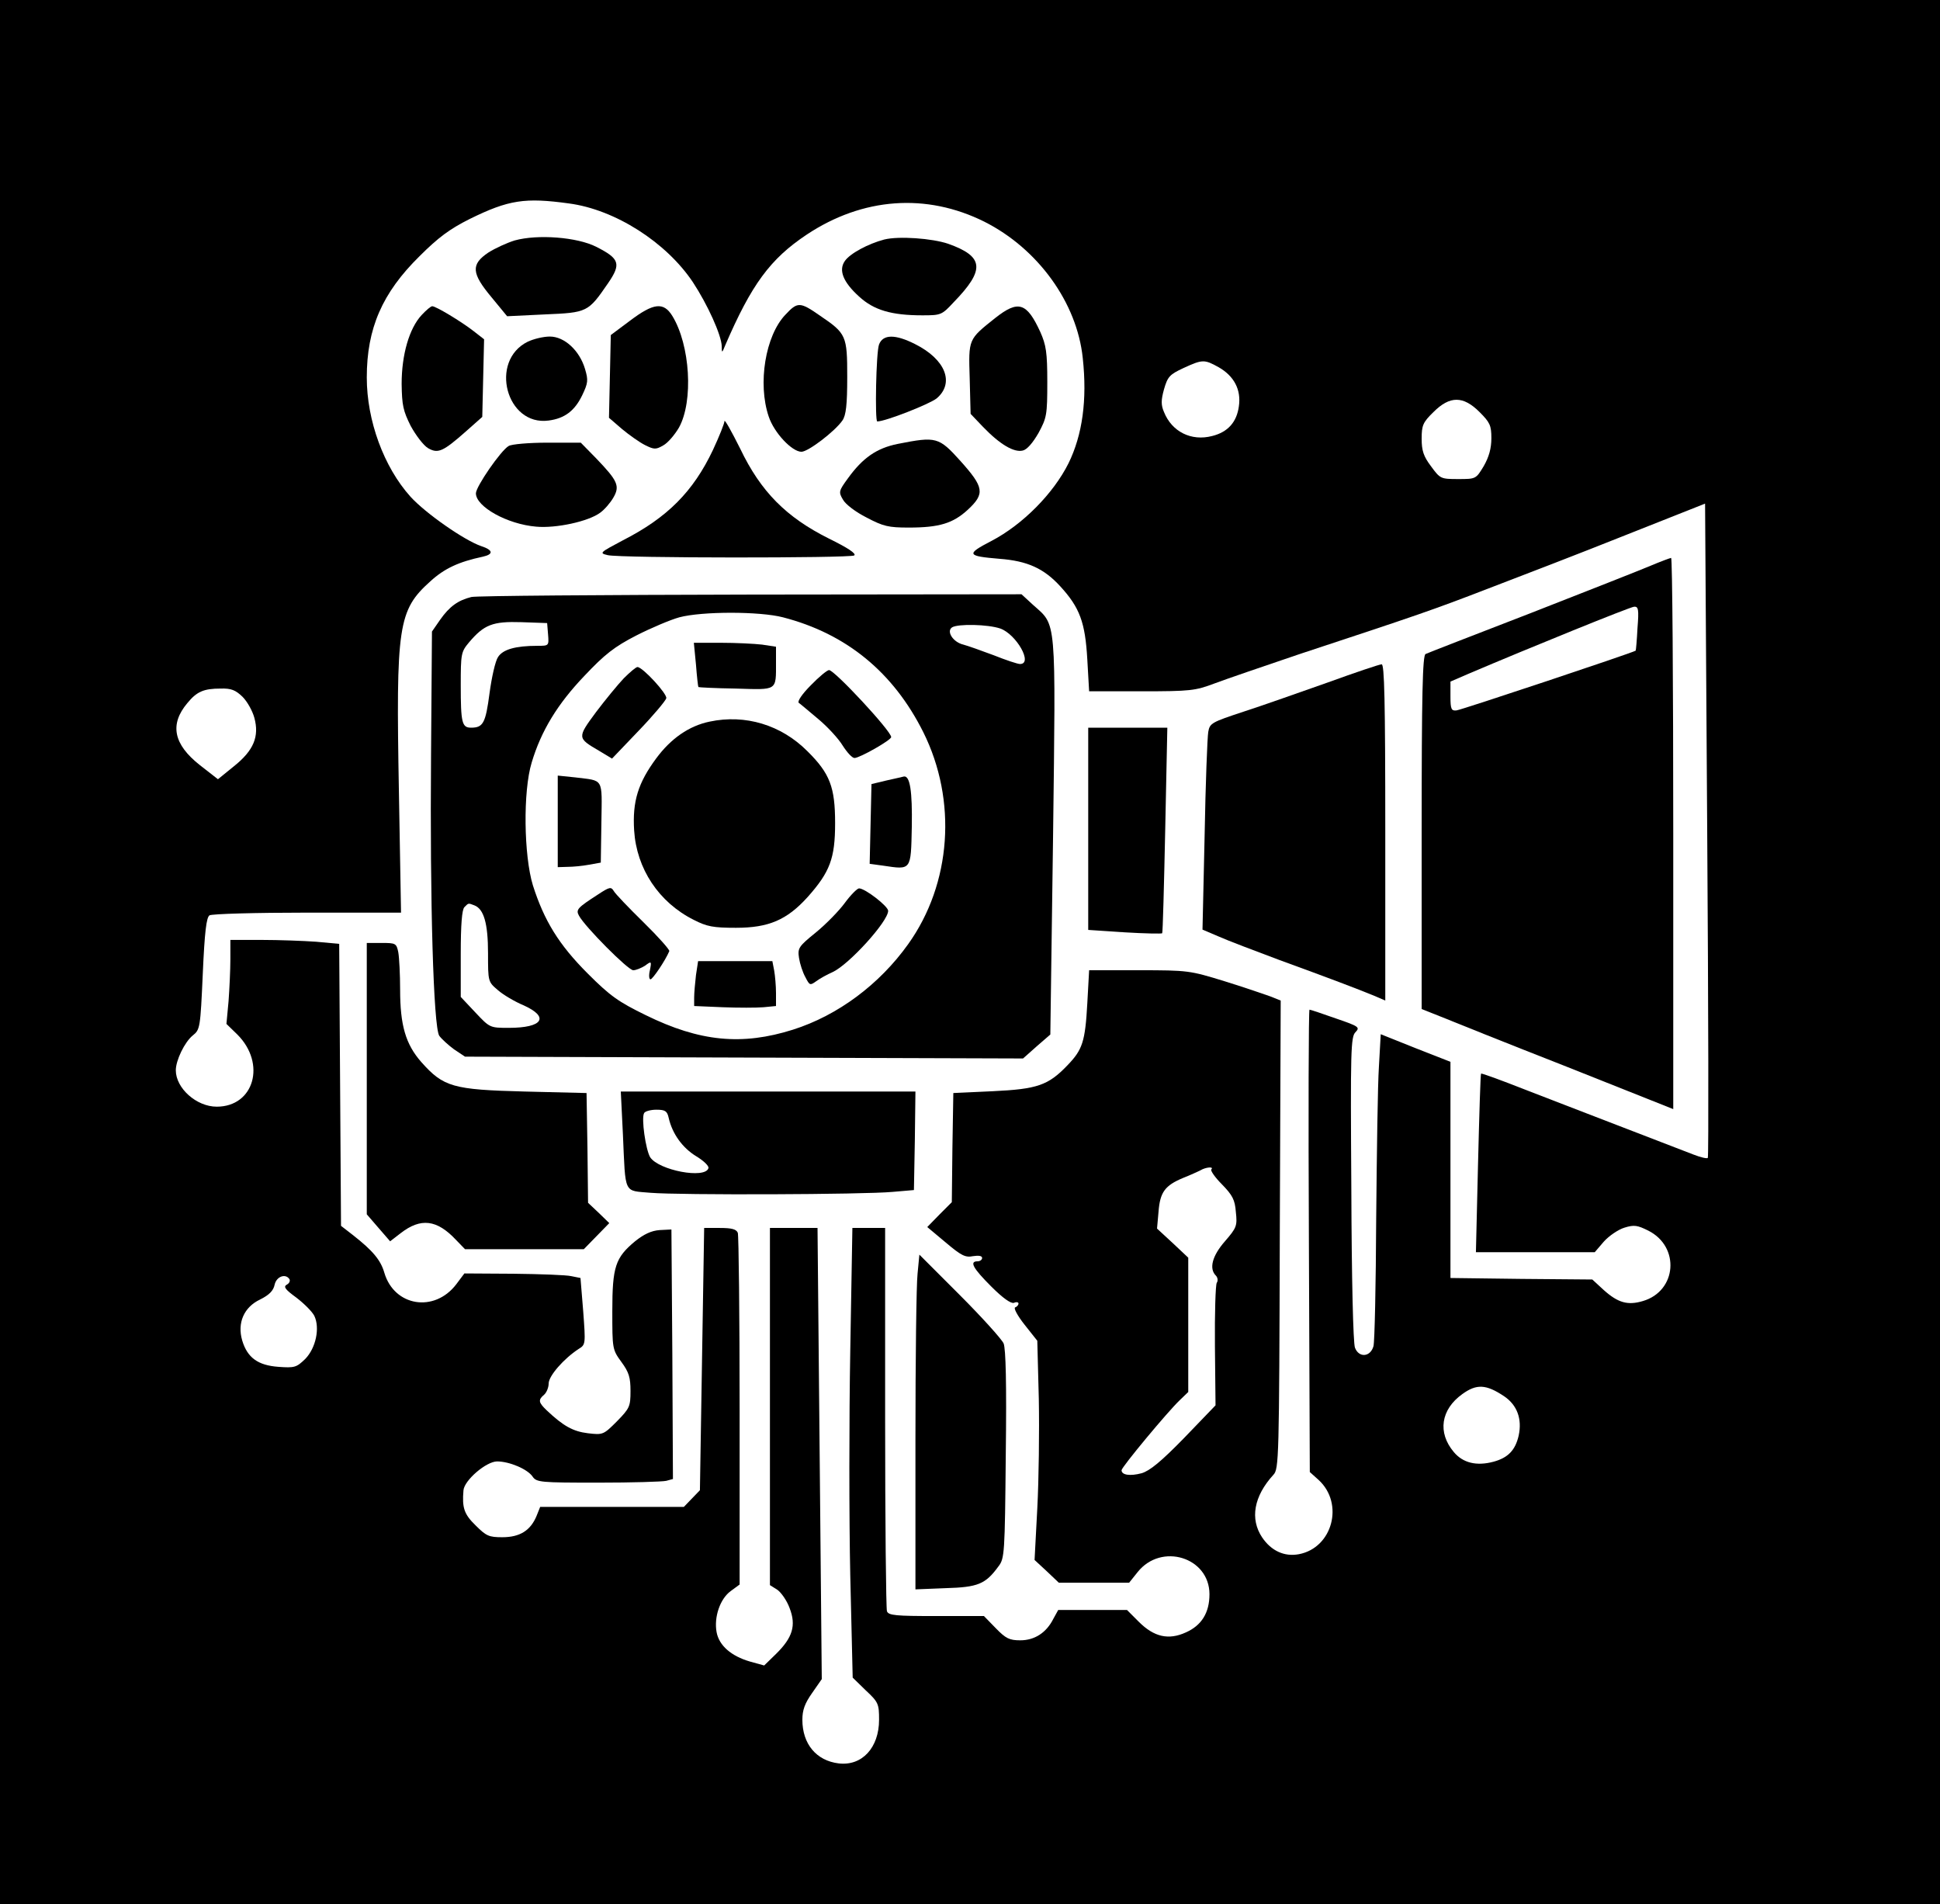 <ns0:svg xmlns:ns0="http://www.w3.org/2000/svg" version="1.0" width="640pt" height="628pt" viewBox="0 0 640 628" preserveAspectRatio="xMidYMid meet">
<ns0:g transform="translate(0,628) scale(0.1,-0.1)" fill="#000000" stroke="none">
<ns0:path d="M0 3140 l0 -3140 3200 0 3200 0 0 3140 0 3140 -3200 0 -3200 0 0 -3140z m1877 2469 c152 -20 321 -128 409 -260 48 -73 94 -174 95 -211 0 -23 1 -23 11 2 87 202 149 286 269 366 185 123 395 138 586 43 177 -89 306 -267 325 -450 15 -138 -1 -253 -47 -347 -50 -100 -151 -202 -254 -256 -85 -44 -82 -50 26 -59 93 -7 147 -32 201 -91 64 -70 82 -118 89 -241 l6 -105 173 0 c162 0 177 2 241 26 37 14 163 57 278 96 397 131 441 146 625 217 102 39 305 117 450 175 l265 105 7 -1077 c4 -592 5 -1078 2 -1081 -3 -3 -24 2 -47 11 -319 123 -434 167 -555 214 -79 31 -144 55 -146 53 -2 -2 -6 -136 -10 -297 l-7 -292 196 0 196 0 30 35 c17 19 48 40 68 46 32 10 43 8 79 -10 105 -53 94 -199 -18 -232 -50 -15 -82 -6 -129 36 l-38 35 -234 2 -234 3 0 356 0 357 -115 45 -115 46 -6 -107 c-4 -59 -7 -285 -9 -502 -1 -217 -5 -406 -9 -420 -10 -36 -48 -39 -61 -5 -6 15 -11 226 -12 525 -3 456 -2 501 14 516 15 16 11 19 -65 45 -45 16 -84 29 -87 29 -3 0 -4 -343 -2 -762 l3 -763 29 -26 c85 -78 46 -224 -65 -245 -48 -9 -91 11 -121 55 -41 61 -28 136 37 207 18 19 19 52 21 792 l3 772 -35 14 c-19 7 -87 30 -151 50 -114 35 -120 36 -281 36 l-165 0 -6 -109 c-7 -127 -16 -153 -65 -204 -64 -67 -100 -79 -247 -86 l-130 -6 -3 -180 -2 -180 -41 -41 -40 -41 61 -51 c52 -44 65 -50 90 -45 19 3 30 1 30 -6 0 -6 -7 -11 -15 -11 -28 0 -15 -23 45 -83 39 -39 65 -57 75 -54 8 4 15 2 15 -2 0 -5 -5 -11 -11 -13 -6 -2 8 -28 31 -57 l42 -53 5 -192 c2 -105 0 -267 -5 -361 l-9 -170 40 -37 40 -38 116 0 116 0 28 35 c78 98 237 49 237 -73 0 -61 -26 -103 -78 -126 -57 -26 -105 -15 -155 35 l-39 39 -114 0 -113 0 -16 -29 c-23 -46 -62 -71 -109 -71 -36 0 -48 6 -81 40 l-39 40 -157 0 c-134 0 -158 2 -163 16 -3 9 -6 297 -6 640 l0 624 -54 0 -54 0 -7 -405 c-4 -222 -4 -556 0 -741 l8 -337 43 -42 c42 -39 44 -45 44 -97 0 -92 -56 -153 -133 -144 -74 9 -120 64 -120 144 0 32 8 54 32 88 l32 46 -7 744 -7 744 -79 0 -78 0 0 -589 0 -589 24 -15 c13 -9 32 -36 41 -61 22 -57 10 -97 -45 -151 l-39 -38 -47 13 c-62 18 -102 53 -110 97 -9 49 11 109 46 135 l30 22 0 572 c0 315 -3 579 -6 588 -5 12 -20 16 -59 16 l-52 0 -7 -432 -7 -433 -26 -27 -27 -28 -237 0 -237 0 -12 -30 c-20 -48 -55 -70 -113 -70 -44 0 -53 4 -88 39 -38 37 -45 58 -40 116 3 33 75 95 111 95 40 0 100 -25 117 -50 13 -19 26 -20 216 -20 111 0 212 3 225 6 l22 6 -2 412 -3 411 -39 -2 c-27 -2 -51 -13 -81 -37 -65 -54 -75 -84 -75 -230 0 -124 0 -127 30 -168 25 -34 30 -51 30 -96 0 -51 -3 -57 -45 -100 -44 -44 -46 -45 -96 -39 -49 6 -81 24 -136 76 -27 26 -28 34 -8 51 8 7 15 24 15 37 0 25 50 82 99 114 23 14 23 16 15 124 l-9 110 -30 6 c-16 4 -103 7 -191 8 l-162 1 -27 -36 c-72 -94 -204 -73 -237 38 -12 42 -38 73 -103 124 l-40 31 -3 465 -3 465 -76 7 c-42 3 -123 6 -180 6 l-103 0 0 -63 c0 -35 -3 -98 -6 -139 l-7 -75 36 -35 c96 -96 55 -238 -68 -238 -67 0 -135 61 -135 120 0 33 29 93 56 115 24 19 25 25 33 204 6 138 12 185 22 192 8 5 153 9 323 9 l309 0 -7 398 c-10 549 -3 599 104 695 46 42 93 64 173 81 36 8 34 22 -6 35 -55 19 -182 107 -233 163 -88 98 -144 251 -144 393 0 162 51 279 174 400 62 62 100 90 166 123 128 63 182 71 327 51z m2143 -540 c51 -29 75 -74 67 -129 -7 -52 -36 -85 -88 -98 -69 -18 -133 14 -159 79 -10 23 -10 39 0 75 12 42 19 49 64 70 63 29 69 29 116 3z m861 -148 c34 -34 39 -44 39 -86 0 -34 -8 -62 -25 -92 -26 -43 -26 -43 -85 -43 -57 0 -59 1 -89 42 -25 33 -31 52 -31 91 0 44 4 54 39 88 54 54 98 54 152 0z m-4081 -939 c16 -16 33 -47 39 -69 17 -62 -2 -108 -67 -160 l-53 -43 -59 46 c-88 69 -101 135 -42 205 31 38 54 48 110 48 35 1 49 -5 72 -27z m3196 -1559 c-3 -4 12 -26 35 -49 35 -36 43 -51 46 -91 5 -46 3 -52 -36 -97 -42 -48 -53 -90 -30 -113 6 -6 8 -17 3 -24 -4 -7 -7 -101 -6 -209 l2 -195 -103 -107 c-77 -79 -114 -109 -141 -117 -38 -10 -66 -6 -66 10 0 10 151 192 192 231 l28 27 0 222 0 221 -51 48 -52 48 5 56 c5 64 21 86 81 111 23 9 49 21 57 25 18 11 46 13 36 3z m-3041 -362 c3 -6 -1 -14 -9 -18 -12 -7 -5 -16 32 -43 26 -20 52 -46 59 -60 19 -40 5 -106 -30 -142 -29 -28 -35 -30 -89 -26 -67 5 -102 30 -119 87 -17 58 6 110 59 135 30 15 44 29 48 49 6 27 36 38 49 18z m4007 -386 c43 -29 60 -75 48 -130 -11 -48 -35 -73 -83 -86 -56 -15 -101 -4 -131 32 -54 64 -43 140 28 191 47 34 78 33 138 -7z" />
<ns0:path d="M1698 5487 c-26 -8 -65 -26 -87 -40 -58 -39 -56 -68 11 -148 l51 -62 124 6 c141 6 143 7 209 103 44 64 38 81 -39 120 -63 32 -193 42 -269 21z" />
<ns0:path d="M2917 5490 c-53 -14 -113 -46 -130 -71 -21 -30 -6 -69 47 -117 49 -45 107 -62 209 -62 61 0 64 1 103 43 105 108 100 151 -18 193 -53 18 -163 26 -211 14z" />
<ns0:path d="M2591 5242 c-66 -69 -92 -227 -55 -336 18 -54 77 -116 108 -116 22 0 110 67 135 103 12 17 16 52 16 144 0 136 -3 143 -90 202 -66 46 -74 46 -114 3z" />
<ns0:path d="M1391 5241 c-41 -44 -66 -131 -66 -227 1 -71 5 -89 30 -139 17 -31 42 -64 57 -73 33 -19 49 -12 126 56 l53 47 3 128 3 128 -36 28 c-40 31 -123 81 -135 81 -5 0 -20 -13 -35 -29z" />
<ns0:path d="M2078 5222 l-63 -47 -3 -137 -3 -136 43 -37 c24 -20 58 -44 76 -53 30 -15 36 -15 60 -1 15 8 38 35 52 59 48 87 37 272 -22 368 -29 47 -62 43 -140 -16z" />
<ns0:path d="M3283 5231 c-89 -71 -88 -68 -84 -199 l3 -117 41 -43 c56 -58 102 -85 131 -78 14 3 33 25 52 58 27 50 29 59 29 168 0 98 -4 122 -23 165 -45 98 -73 106 -149 46z" />
<ns0:path d="M1741 5153 c-128 -63 -71 -279 69 -260 53 7 86 32 111 84 19 40 20 49 9 86 -18 61 -68 107 -116 107 -22 0 -54 -8 -73 -17z" />
<ns0:path d="M2900 5144 c-10 -25 -14 -254 -6 -254 27 0 172 57 196 76 60 51 29 129 -71 179 -65 33 -106 33 -119 -1z" />
<ns0:path d="M2390 4891 c0 -7 -17 -50 -38 -95 -65 -137 -150 -223 -297 -298 -77 -41 -79 -42 -50 -49 43 -10 797 -10 813 -1 8 6 -21 25 -84 56 -140 70 -224 154 -292 296 -29 58 -52 99 -52 91z" />
<ns0:path d="M2962 4816 c-70 -14 -116 -46 -165 -114 -30 -41 -31 -45 -16 -70 8 -15 42 -41 78 -59 55 -29 72 -33 139 -33 101 0 146 14 195 59 57 53 53 74 -24 160 -72 80 -80 82 -207 57z" />
<ns0:path d="M1678 4809 c-26 -15 -108 -134 -108 -156 0 -44 103 -102 199 -110 65 -6 172 17 211 46 14 10 33 32 43 49 23 39 15 56 -56 130 l-51 52 -111 0 c-60 0 -118 -5 -127 -11z" />
<ns0:path d="M5445 4414 c-33 -14 -211 -84 -395 -156 -184 -71 -341 -132 -347 -135 -10 -4 -13 -131 -13 -588 l0 -583 63 -25 c34 -14 221 -89 415 -165 l352 -140 0 909 c0 500 -3 909 -7 909 -5 -1 -35 -12 -68 -26z m-43 -206 c-2 -40 -5 -73 -6 -74 -10 -7 -577 -196 -591 -197 -17 -2 -20 4 -20 46 l0 49 60 26 c202 86 532 220 546 221 14 1 16 -9 11 -71z" />
<ns0:path d="M1555 4311 c-44 -11 -72 -31 -103 -75 l-27 -39 -3 -406 c-4 -487 8 -896 27 -927 8 -11 30 -31 49 -45 l36 -24 920 -3 921 -3 45 40 45 39 9 652 c9 734 12 695 -66 765 l-38 35 -893 -1 c-490 -1 -905 -4 -922 -8z m1028 -67 c209 -54 364 -181 463 -379 112 -225 93 -499 -50 -699 -95 -133 -232 -235 -380 -282 -168 -53 -307 -40 -486 48 -90 44 -117 63 -191 137 -96 96 -144 175 -181 291 -30 98 -33 310 -4 405 31 104 85 193 174 286 67 71 99 96 171 133 49 25 113 52 142 60 75 20 265 20 342 0z m-775 -56 c3 -38 3 -38 -35 -38 -73 0 -114 -12 -130 -37 -9 -13 -21 -67 -28 -119 -13 -99 -21 -114 -61 -114 -30 0 -34 16 -34 140 0 103 1 110 27 141 50 59 78 70 173 67 l85 -3 3 -37z m1492 19 c53 -19 109 -117 65 -117 -8 0 -47 13 -87 29 -40 15 -85 31 -100 35 -34 8 -57 44 -37 57 20 12 118 10 159 -4z m-1735 -913 c31 -12 45 -59 45 -158 0 -94 0 -94 33 -122 17 -15 56 -38 85 -50 86 -39 62 -74 -49 -74 -63 0 -63 0 -111 51 l-48 51 0 142 c0 97 4 146 12 154 14 14 12 14 33 6z" />
<ns0:path d="M2296 4088 c3 -40 7 -74 8 -74 0 -1 56 -4 123 -5 139 -4 133 -9 133 87 l0 51 -46 7 c-26 3 -87 6 -136 6 l-89 0 7 -72z" />
<ns0:path d="M2058 4043 c-20 -21 -61 -71 -92 -112 -62 -84 -62 -85 10 -127 l43 -26 88 92 c49 51 89 99 91 107 4 14 -78 103 -95 103 -5 0 -25 -17 -45 -37z" />
<ns0:path d="M2675 4020 c-29 -29 -45 -53 -40 -58 6 -4 35 -29 65 -54 30 -25 66 -64 80 -87 14 -22 31 -41 39 -41 17 0 121 59 121 69 0 20 -187 221 -205 221 -6 0 -33 -22 -60 -50z" />
<ns0:path d="M2341 3900 c-68 -14 -128 -56 -176 -121 -60 -81 -79 -142 -73 -238 8 -126 81 -237 197 -295 43 -22 64 -26 139 -26 108 0 168 26 236 101 74 83 91 128 91 244 0 119 -17 164 -92 238 -86 86 -204 122 -322 97z" />
<ns0:path d="M1840 3571 l0 -151 33 1 c17 0 49 3 70 7 l39 7 2 133 c2 149 9 136 -86 148 l-58 6 0 -151z" />
<ns0:path d="M2925 3706 l-50 -12 -3 -131 -3 -132 44 -6 c94 -14 92 -17 95 128 2 118 -6 169 -26 166 -4 -1 -29 -7 -57 -13z" />
<ns0:path d="M1973 3330 c-68 -44 -74 -50 -63 -70 19 -36 162 -180 179 -180 9 0 26 7 39 15 21 16 22 15 16 -15 -4 -16 -3 -30 2 -30 7 0 49 62 62 93 2 4 -36 47 -85 95 -49 48 -93 94 -98 103 -9 15 -14 14 -52 -11z" />
<ns0:path d="M2787 3302 c-19 -26 -62 -70 -95 -97 -58 -47 -61 -52 -56 -85 3 -19 12 -47 21 -63 14 -27 15 -28 36 -13 12 9 36 22 54 30 54 25 183 167 183 202 0 15 -76 74 -96 74 -6 0 -28 -22 -47 -48z" />
<ns0:path d="M2296 3064 c-3 -26 -6 -59 -6 -74 l0 -28 94 -4 c51 -2 112 -2 135 0 l41 4 0 43 c0 23 -3 57 -6 74 l-6 31 -123 0 -122 0 -7 -46z" />
<ns0:path d="M4380 4029 c-91 -32 -215 -76 -277 -96 -106 -35 -112 -38 -117 -67 -3 -17 -9 -171 -12 -342 l-7 -310 54 -23 c29 -13 119 -47 199 -77 162 -59 257 -95 313 -118 l37 -16 0 555 c0 438 -3 555 -12 554 -7 0 -87 -27 -178 -60z" />
<ns0:path d="M3590 3546 l0 -333 121 -8 c66 -4 122 -5 123 -3 2 1 6 155 10 341 l7 337 -130 0 -131 0 0 -334z" />
<ns0:path d="M1210 2723 l0 -448 38 -44 39 -45 35 27 c66 51 119 45 182 -22 l30 -31 196 0 196 0 42 43 42 43 -35 34 -35 33 -2 181 -3 181 -205 5 c-236 6 -267 15 -340 97 -52 59 -70 122 -70 239 0 50 -3 106 -6 123 -6 30 -9 31 -55 31 l-49 0 0 -447z" />
<ns0:path d="M2055 2538 c9 -200 1 -184 91 -192 95 -8 703 -6 799 3 l70 6 3 163 2 162 -486 0 -486 0 7 -142z m151 55 c12 -53 46 -99 90 -126 25 -15 44 -33 41 -40 -11 -36 -163 -7 -192 36 -15 25 -30 130 -20 146 3 6 22 11 40 11 29 0 36 -4 41 -27z" />
<ns0:path d="M3027 2079 c-4 -34 -7 -282 -7 -551 l0 -490 99 4 c107 3 132 13 175 72 20 26 21 42 24 367 3 238 0 349 -7 368 -7 15 -72 87 -145 160 l-133 133 -6 -63z" />
</ns0:g>
</ns0:svg>